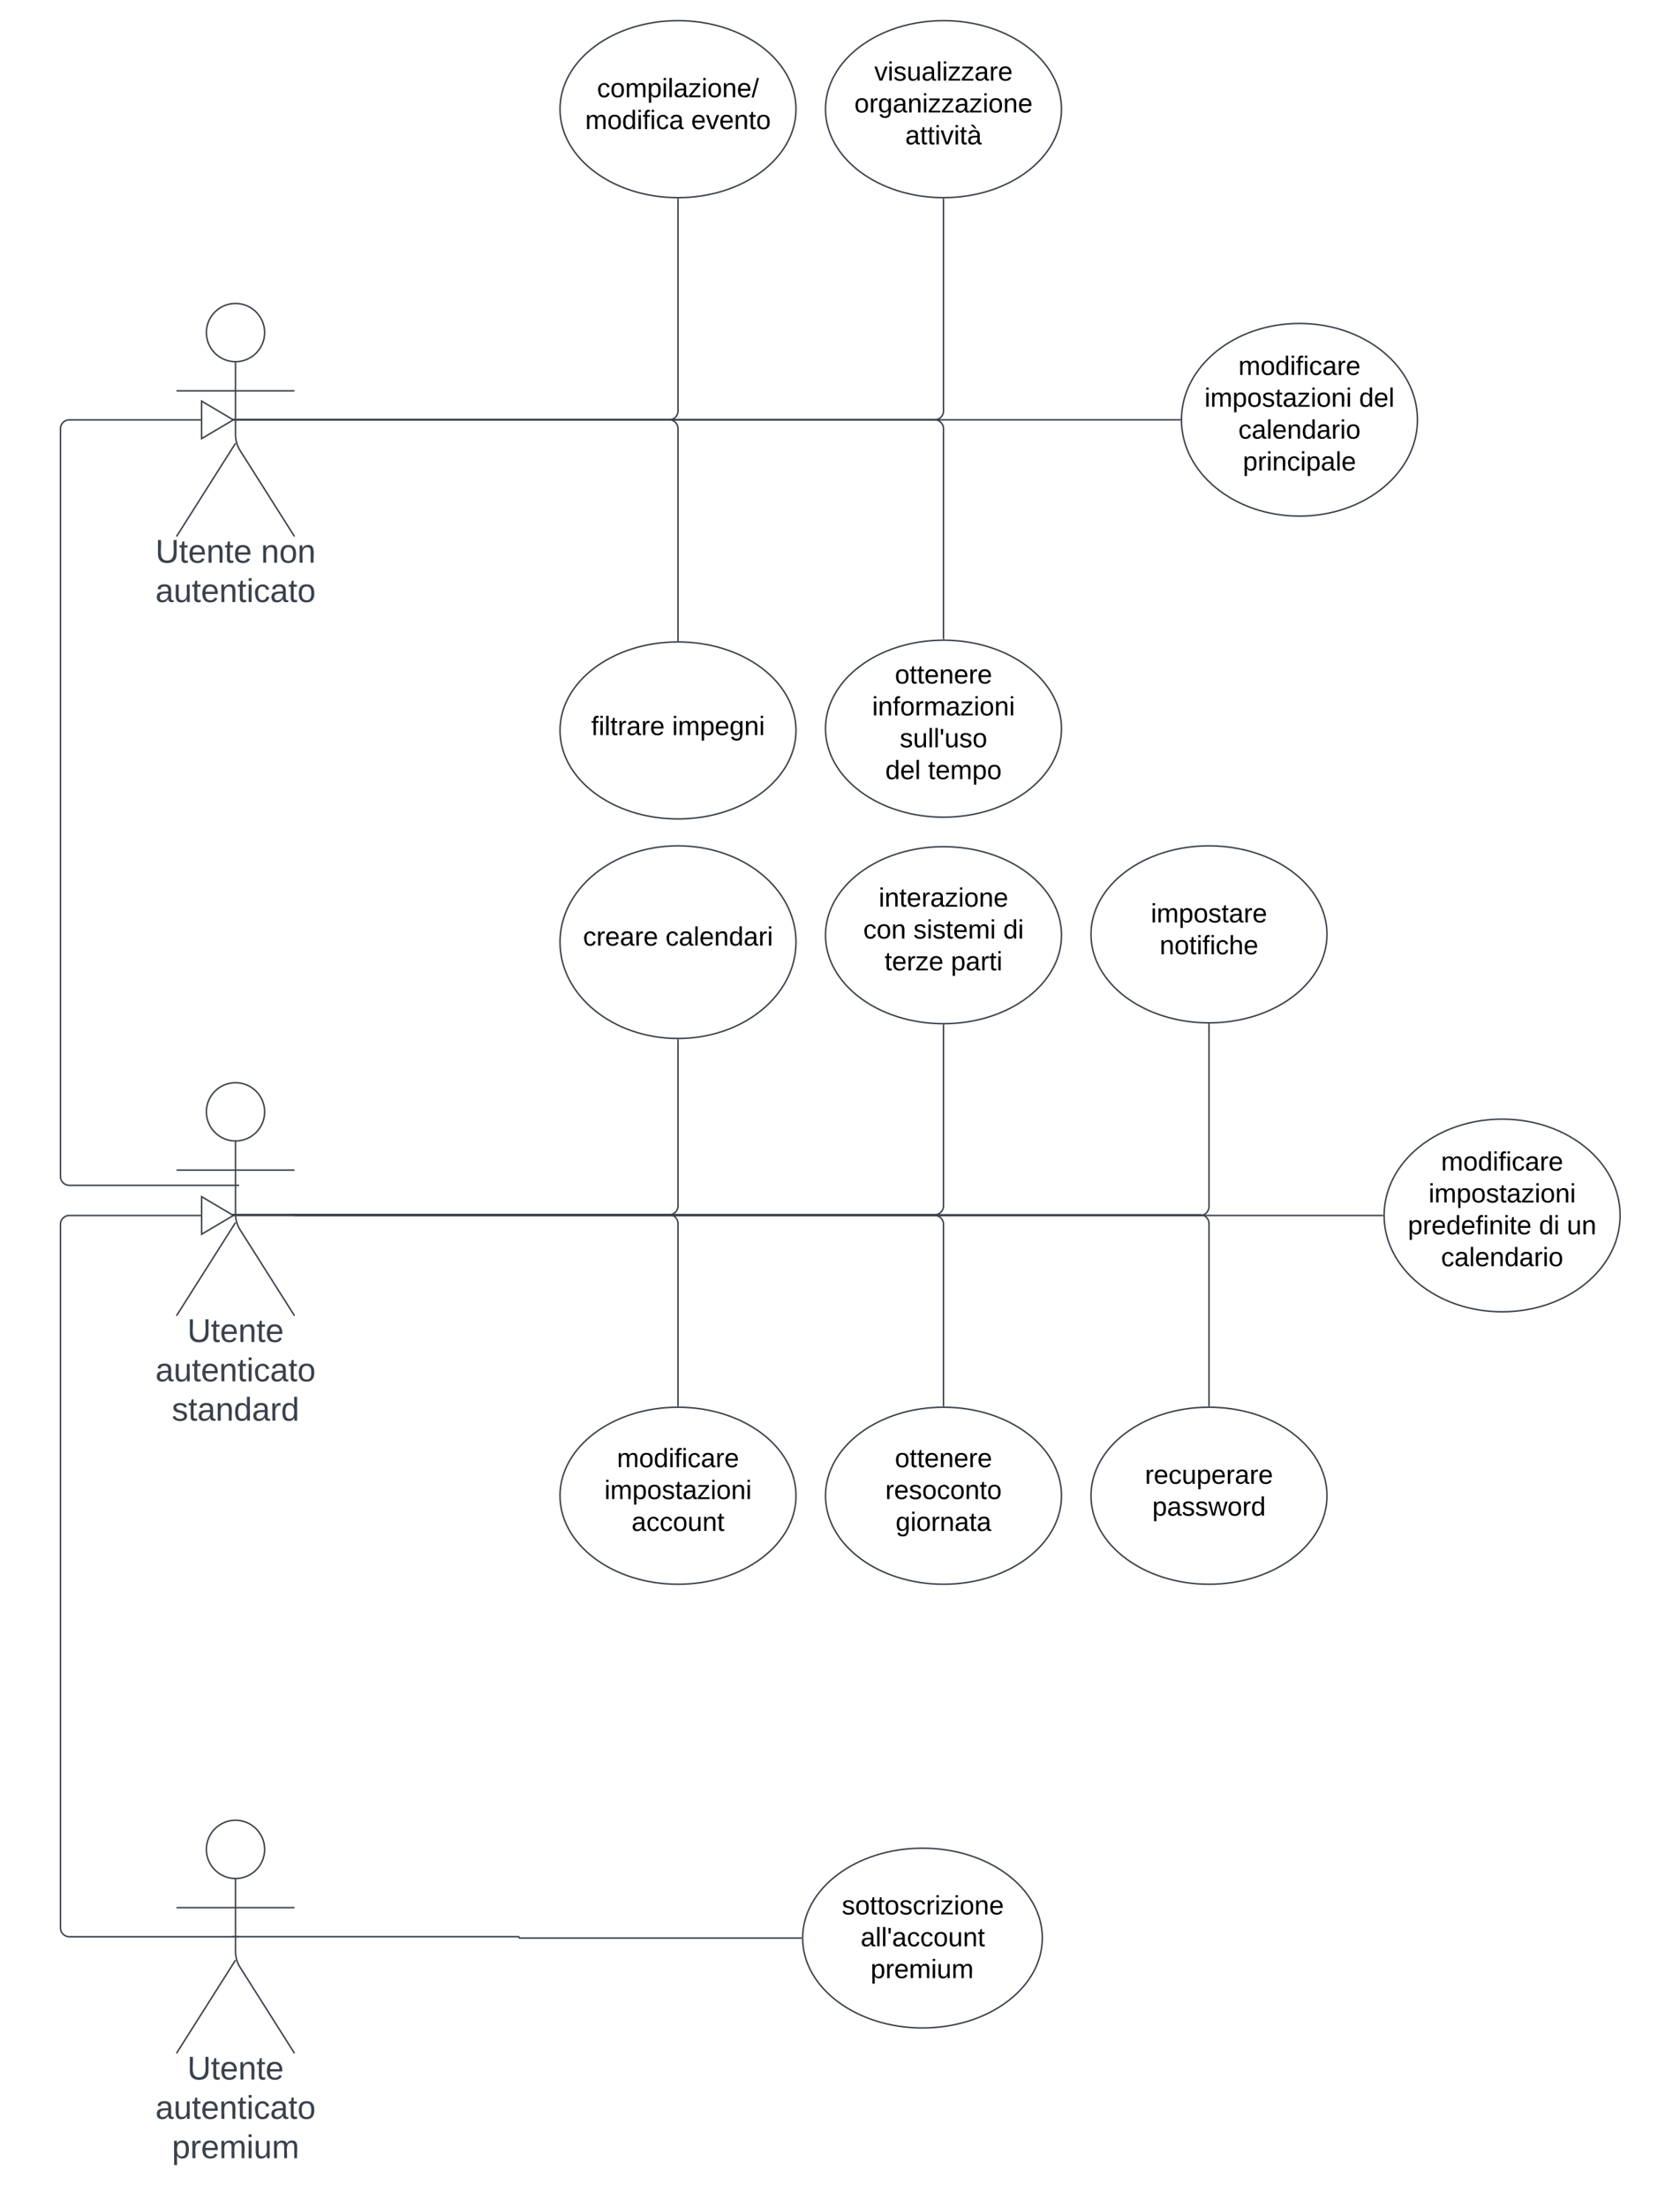 <svg xmlns="http://www.w3.org/2000/svg" xmlns:xlink="http://www.w3.org/1999/xlink" xmlns:lucid="lucid" width="1139" height="1496"><g transform="translate(-219 3714)" lucid:page-tab-id="75t6VfO6GFZW"><path d="M0-3776.5h1870.87v2581.67H0z" fill="#fff"/><path d="M398.42-3488.54c0 10.9-8.85 19.75-19.75 19.75s-19.75-8.83-19.75-19.74c0-10.9 8.84-19.75 19.75-19.75 10.9 0 19.75 8.85 19.75 19.76z" stroke="#3a414a" fill="#fff"/><path d="M378.67-3468.8v49.3a20.7 20.7 0 0 0 3.2 11.08l36.8 58.13m-40-63.2l-40 63.2m0-98.74h80" stroke="#3a414a" fill="none"/><path d="M338.67-3502.3a6 6 0 0 1 6-6h68a6 6 0 0 1 6 6v168a6 6 0 0 1-6 6h-68a6 6 0 0 1-6-6z" fill="none"/><use xlink:href="#a" transform="matrix(1,0,0,1,258.667,-3350.289) translate(65.71 17.778)"/><use xlink:href="#b" transform="matrix(1,0,0,1,258.667,-3350.289) translate(137.253 17.778)"/><use xlink:href="#c" transform="matrix(1,0,0,1,258.667,-3350.289) translate(65.71 44.444)"/><path d="M398.42-2960.25c0 10.9-8.85 19.75-19.75 19.75s-19.75-8.84-19.75-19.75c0-10.9 8.84-19.75 19.75-19.75 10.9 0 19.75 8.84 19.75 19.75z" stroke="#3a414a" fill="#fff"/><path d="M378.67-2940.5v49.3a20.7 20.7 0 0 0 3.2 11.07l36.8 58.13m-40-63.2l-40 63.2m0-98.75h80" stroke="#3a414a" fill="none"/><path d="M338.67-2974a6 6 0 0 1 6-6h68a6 6 0 0 1 6 6v168a6 6 0 0 1-6 6h-68a6 6 0 0 1-6-6z" fill="none"/><use xlink:href="#d" transform="matrix(1,0,0,1,258.667,-2822) translate(87.315 17.778)"/><use xlink:href="#e" transform="matrix(1,0,0,1,258.667,-2822) translate(65.71 44.444)"/><use xlink:href="#f" transform="matrix(1,0,0,1,258.667,-2822) translate(76.821 71.111)"/><path d="M398.42-2460.25c0 10.9-8.85 19.75-19.75 19.75s-19.75-8.84-19.75-19.75c0-10.9 8.84-19.75 19.75-19.75 10.9 0 19.75 8.84 19.75 19.75z" stroke="#3a414a" fill="#fff"/><path d="M378.67-2440.5v49.3a20.7 20.7 0 0 0 3.2 11.07l36.8 58.13m-40-63.2l-40 63.2m0-98.75h80" stroke="#3a414a" fill="none"/><path d="M338.67-2474a6 6 0 0 1 6-6h68a6 6 0 0 1 6 6v168a6 6 0 0 1-6 6h-68a6 6 0 0 1-6-6z" fill="none"/><use xlink:href="#d" transform="matrix(1,0,0,1,258.667,-2322) translate(87.315 17.778)"/><use xlink:href="#e" transform="matrix(1,0,0,1,258.667,-2322) translate(65.71 44.444)"/><use xlink:href="#g" transform="matrix(1,0,0,1,258.667,-2322) translate(76.914 71.111)"/><path d="M377.67-2401.04H266a6 6 0 0 1-6-6V-2884a6 6 0 0 1 6-6h89.2M377.65-2401.04h3.52" stroke="#3a414a" fill="none"/><path d="M377.22-2890l-21.52 12.73v-25.46z" stroke="#3a414a" fill="#fff"/><path d="M355.17-3429.36H266a6 6 0 0 0-6 6v506.92a6 6 0 0 0 6 6h111.67" stroke="#3a414a" fill="none"/><path d="M377.18-3429.36l-21.5 12.73v-25.45z" stroke="#3a414a" fill="#fff"/><path d="M377.65-2910.44h3.52" stroke="#3a414a" fill="none"/><path d="M758.67-3640c0 33.14-35.82 60-80 60-44.2 0-80-26.86-80-60s35.8-60 80-60c44.18 0 80 26.86 80 60z" stroke="#3a414a" fill="#fff"/><use xlink:href="#h" transform="matrix(1,0,0,1,598.667,-3700) translate(25.105 51.9)"/><use xlink:href="#i" transform="matrix(1,0,0,1,598.667,-3700) translate(17.08 73.5)"/><use xlink:href="#j" transform="matrix(1,0,0,1,598.667,-3700) translate(88.93 73.5)"/><path d="M938.67-3640c0 33.14-35.82 60-80 60-44.2 0-80-26.86-80-60s35.8-60 80-60c44.18 0 80 26.86 80 60z" stroke="#3a414a" fill="#fff"/><use xlink:href="#k" transform="matrix(1,0,0,1,778.667,-3700) translate(33.105 40.65)"/><use xlink:href="#l" transform="matrix(1,0,0,1,778.667,-3700) translate(19.58 62.25)"/><use xlink:href="#m" transform="matrix(1,0,0,1,778.667,-3700) translate(54.055 83.85)"/><path d="M938.67-3220c0 33.14-35.82 60-80 60-44.2 0-80-26.86-80-60s35.8-60 80-60c44.18 0 80 26.86 80 60z" stroke="#3a414a" fill="#fff"/><use xlink:href="#n" transform="matrix(1,0,0,1,778.667,-3280) translate(47.03 29.4)"/><use xlink:href="#o" transform="matrix(1,0,0,1,778.667,-3280) translate(31.63 51)"/><use xlink:href="#p" transform="matrix(1,0,0,1,778.667,-3280) translate(50.355 72.6)"/><use xlink:href="#q" transform="matrix(1,0,0,1,778.667,-3280) translate(40.555 94.2)"/><use xlink:href="#r" transform="matrix(1,0,0,1,778.667,-3280) translate(69.505 94.2)"/><path d="M758.67-3218.82c0 33.13-35.82 60-80 60-44.2 0-80-26.87-80-60 0-33.14 35.8-60 80-60 44.18 0 80 26.86 80 60z" stroke="#3a414a" fill="#fff"/><use xlink:href="#s" transform="matrix(1,0,0,1,598.667,-3278.824) translate(21.18 63.15)"/><use xlink:href="#t" transform="matrix(1,0,0,1,598.667,-3278.824) translate(75.98 63.15)"/><path d="M1180-3429.4c0 36.05-35.82 65.28-80 65.28s-80-29.23-80-65.3c0-36.05 35.82-65.3 80-65.3s80 29.25 80 65.3z" stroke="#3a414a" fill="#fff"/><use xlink:href="#u" transform="matrix(1,0,0,1,1020,-3494.706) translate(38.605 34.869)"/><use xlink:href="#v" transform="matrix(1,0,0,1,1020,-3494.706) translate(15.63 56.469)"/><use xlink:href="#w" transform="matrix(1,0,0,1,1020,-3494.706) translate(120.43 56.469)"/><use xlink:href="#x" transform="matrix(1,0,0,1,1020,-3494.706) translate(38.58 78.069)"/><use xlink:href="#y" transform="matrix(1,0,0,1,1020,-3494.706) translate(41.605 99.669)"/><path d="M938.67-3080c0 33.14-35.82 60-80 60-44.2 0-80-26.86-80-60s35.8-60 80-60c44.18 0 80 26.86 80 60z" stroke="#3a414a" fill="#fff"/><use xlink:href="#z" transform="matrix(1,0,0,1,778.667,-3140) translate(36.08 40.65)"/><use xlink:href="#A" transform="matrix(1,0,0,1,778.667,-3140) translate(25.605 62.25)"/><use xlink:href="#B" transform="matrix(1,0,0,1,778.667,-3140) translate(59.605 62.25)"/><use xlink:href="#C" transform="matrix(1,0,0,1,778.667,-3140) translate(120.455 62.25)"/><use xlink:href="#D" transform="matrix(1,0,0,1,778.667,-3140) translate(40.08 83.85)"/><use xlink:href="#E" transform="matrix(1,0,0,1,778.667,-3140) translate(85.03 83.85)"/><path d="M938.67-2700c0 33.14-35.82 60-80 60-44.2 0-80-26.86-80-60s35.8-60 80-60c44.18 0 80 26.86 80 60z" stroke="#3a414a" fill="#fff"/><use xlink:href="#n" transform="matrix(1,0,0,1,778.667,-2760) translate(47.03 40.65)"/><use xlink:href="#F" transform="matrix(1,0,0,1,778.667,-2760) translate(40.53 62.25)"/><use xlink:href="#G" transform="matrix(1,0,0,1,778.667,-2760) translate(47.555 83.85)"/><path d="M758.67-2700c0 33.14-35.82 60-80 60-44.2 0-80-26.86-80-60s35.8-60 80-60c44.18 0 80 26.86 80 60z" stroke="#3a414a" fill="#fff"/><use xlink:href="#u" transform="matrix(1,0,0,1,598.667,-2760) translate(38.605 40.65)"/><use xlink:href="#H" transform="matrix(1,0,0,1,598.667,-2760) translate(30.105 62.25)"/><use xlink:href="#I" transform="matrix(1,0,0,1,598.667,-2760) translate(48.505 83.85)"/><path d="M1118.67-2700c0 33.14-35.82 60-80 60-44.2 0-80-26.86-80-60s35.8-60 80-60c44.18 0 80 26.86 80 60z" stroke="#3a414a" fill="#fff"/><use xlink:href="#J" transform="matrix(1,0,0,1,958.667,-2760) translate(36.58 51.9)"/><use xlink:href="#K" transform="matrix(1,0,0,1,958.667,-2760) translate(41.555 73.5)"/><path d="M925.66-2400.13c0 33.65-36.38 60.94-81.25 60.94-44.86 0-81.24-27.28-81.24-60.93 0-33.66 36.38-60.94 81.25-60.94 44.88 0 81.26 27.28 81.26 60.94z" stroke="#3a414a" fill="#fff"/><use xlink:href="#L" transform="matrix(1,0,0,1,763.159,-2461.068) translate(26.58 44.9)"/><use xlink:href="#M" transform="matrix(1,0,0,1,763.159,-2461.068) translate(39.355 66.5)"/><use xlink:href="#N" transform="matrix(1,0,0,1,763.159,-2461.068) translate(46.105 88.1)"/><path d="M1118.67-3080.57c0 33.14-35.82 60-80 60-44.2 0-80-26.86-80-60s35.8-60 80-60c44.18 0 80 26.86 80 60z" stroke="#3a414a" fill="#fff"/><use xlink:href="#O" transform="matrix(1,0,0,1,958.667,-3140.569) translate(40.58 51.9)"/><use xlink:href="#P" transform="matrix(1,0,0,1,958.667,-3140.569) translate(46.555 73.5)"/><path d="M762.16-2400.13H571.38a.47.47 0 0 1-.47-.47.47.47 0 0 0-.46-.47H379.67" stroke="#3a414a" fill="none"/><path d="M762.66-2400.13v.5h-.5v-1h.5z" stroke="#3a414a" stroke-width=".05" fill="#3a414a"/><path d="M379.68-2401.07h-3.5M858.67-3019v122.52a6 6 0 0 1-6 6H379.7" stroke="#3a414a" fill="none"/><path d="M858.66-3019.5h.5v.5h-1v-.52z" stroke="#3a414a" stroke-width=".05" fill="#3a414a"/><path d="M379.7-2890.48h-3.5M1038.67-2761v-123.48a6 6 0 0 0-6-6H379.7" stroke="#3a414a" fill="none"/><path d="M1039.17-2760.48l-.5-.02h-.5v-.5h1z" stroke="#3a414a" stroke-width=".05" fill="#3a414a"/><path d="M379.7-2890.48h-3.5M858.67-2761v-123a6 6 0 0 0-6-6H379.7" stroke="#3a414a" fill="none"/><path d="M859.17-2760.48l-.5-.02h-.5v-.5h1z" stroke="#3a414a" stroke-width=".05" fill="#3a414a"/><path d="M379.72-2890h-3.52M678.67-2761v-123.48a6 6 0 0 0-6-6H379.7" stroke="#3a414a" fill="none"/><path d="M679.17-2760.48l-.5-.02h-.5v-.5h1z" stroke="#3a414a" stroke-width=".05" fill="#3a414a"/><path d="M379.7-2890.48h-3.5M858.67-3579v143.6a6 6 0 0 1-6 6h-473" stroke="#3a414a" fill="none"/><path d="M858.66-3579.5h.5v.5h-1v-.52z" stroke="#3a414a" stroke-width=".05" fill="#3a414a"/><path d="M379.68-3429.4h-3.5M1019-3429.4H379.67" stroke="#3a414a" fill="none"/><path d="M1019.5-3429.42v.51h-.5v-1h.52z" stroke="#3a414a" stroke-width=".05" fill="#3a414a"/><path d="M379.68-3429.4h-3.5M678.67-3579v143.6a6 6 0 0 1-6 6h-293" stroke="#3a414a" fill="none"/><path d="M678.66-3579.5h.5v.5h-1v-.52z" stroke="#3a414a" stroke-width=".05" fill="#3a414a"/><path d="M379.68-3429.4h-3.5M858.67-3281v-142.4a6 6 0 0 0-6-6h-473" stroke="#3a414a" fill="none"/><path d="M859.17-3280.48l-.5-.02h-.5v-.5h1z" stroke="#3a414a" stroke-width=".05" fill="#3a414a"/><path d="M379.68-3429.4h-3.5M678.67-3279.82v-143.6a6 6 0 0 0-6-6h-293" stroke="#3a414a" fill="none"/><path d="M679.17-3279.3l-.5-.02h-.5v-.52h1z" stroke="#3a414a" stroke-width=".05" fill="#3a414a"/><path d="M379.68-3429.4h-3.5" stroke="#3a414a" fill="none"/><path d="M1317.4-2890c0 36.06-35.8 65.3-80 65.3-44.17 0-80-29.24-80-65.3s35.83-65.3 80-65.3c44.2 0 80 29.24 80 65.3z" stroke="#3a414a" fill="#fff"/><g><use xlink:href="#u" transform="matrix(1,0,0,1,1157.41,-2955.294) translate(38.605 34.869)"/><use xlink:href="#H" transform="matrix(1,0,0,1,1157.41,-2955.294) translate(30.105 56.469)"/><use xlink:href="#Q" transform="matrix(1,0,0,1,1157.41,-2955.294) translate(16.105 78.069)"/><use xlink:href="#R" transform="matrix(1,0,0,1,1157.41,-2955.294) translate(104.955 78.069)"/><use xlink:href="#S" transform="matrix(1,0,0,1,1157.41,-2955.294) translate(123.905 78.069)"/><use xlink:href="#T" transform="matrix(1,0,0,1,1157.41,-2955.294) translate(38.58 99.669)"/></g><path d="M758.67-3075.28c0 36.07-35.82 65.3-80 65.3-44.2 0-80-29.23-80-65.3 0-36.06 35.8-65.3 80-65.3 44.18 0 80 29.24 80 65.3z" stroke="#3a414a" fill="#fff"/><g><use xlink:href="#U" transform="matrix(1,0,0,1,598.667,-3140.569) translate(15.63 67.619)"/><use xlink:href="#V" transform="matrix(1,0,0,1,598.667,-3140.569) translate(71.53 67.619)"/></g><path d="M1038.67-3019.57V-2896a6 6 0 0 1-6 6H418.9" stroke="#3a414a" fill="none"/><path d="M1038.66-3020.07h.5v.5h-1v-.5z" stroke="#3a414a" stroke-width=".05" fill="#3a414a"/><path d="M418.9-2890h-.5M678.67-3008.98v112.5a6 6 0 0 1-6 6H414.9" stroke="#3a414a" fill="none"/><path d="M678.66-3009.48h.5v.5h-1v-.52z" stroke="#3a414a" stroke-width=".05" fill="#3a414a"/><path d="M414.9-2890.48h-.5M1156.4-2890H419.03" stroke="#3a414a" fill="none"/><path d="M1156.9-2890v.5h-.5v-1h.53z" stroke="#3a414a" stroke-width=".05" fill="#3a414a"/><path d="M419-2889.97v-.5" stroke="#3a414a" fill="none"/><defs><path fill="#3a414a" d="M232-93c-1 65-40 97-104 97C67 4 28-28 28-90v-158h33c8 89-33 224 67 224 102 0 64-133 71-224h33v155" id="W"/><path fill="#3a414a" d="M59-47c-2 24 18 29 38 22v24C64 9 27 4 27-40v-127H5v-23h24l9-43h21v43h35v23H59v120" id="X"/><path fill="#3a414a" d="M100-194c63 0 86 42 84 106H49c0 40 14 67 53 68 26 1 43-12 49-29l28 8c-11 28-37 45-77 45C44 4 14-33 15-96c1-61 26-98 85-98zm52 81c6-60-76-77-97-28-3 7-6 17-6 28h103" id="Y"/><path fill="#3a414a" d="M117-194c89-4 53 116 60 194h-32v-121c0-31-8-49-39-48C34-167 62-67 57 0H25l-1-190h30c1 10-1 24 2 32 11-22 29-35 61-36" id="Z"/><g id="a"><use transform="matrix(0.062,0,0,0.062,0,0)" xlink:href="#W"/><use transform="matrix(0.062,0,0,0.062,15.988,0)" xlink:href="#X"/><use transform="matrix(0.062,0,0,0.062,22.16,0)" xlink:href="#Y"/><use transform="matrix(0.062,0,0,0.062,34.506,0)" xlink:href="#Z"/><use transform="matrix(0.062,0,0,0.062,46.852,0)" xlink:href="#X"/><use transform="matrix(0.062,0,0,0.062,53.025,0)" xlink:href="#Y"/></g><path fill="#3a414a" d="M100-194c62-1 85 37 85 99 1 63-27 99-86 99S16-35 15-95c0-66 28-99 85-99zM99-20c44 1 53-31 53-75 0-43-8-75-51-75s-53 32-53 75 10 74 51 75" id="aa"/><g id="b"><use transform="matrix(0.062,0,0,0.062,0,0)" xlink:href="#Z"/><use transform="matrix(0.062,0,0,0.062,12.346,0)" xlink:href="#aa"/><use transform="matrix(0.062,0,0,0.062,24.691,0)" xlink:href="#Z"/></g><path fill="#3a414a" d="M141-36C126-15 110 5 73 4 37 3 15-17 15-53c-1-64 63-63 125-63 3-35-9-54-41-54-24 1-41 7-42 31l-33-3c5-37 33-52 76-52 45 0 72 20 72 64v82c-1 20 7 32 28 27v20c-31 9-61-2-59-35zM48-53c0 20 12 33 32 33 41-3 63-29 60-74-43 2-92-5-92 41" id="ab"/><path fill="#3a414a" d="M84 4C-5 8 30-112 23-190h32v120c0 31 7 50 39 49 72-2 45-101 50-169h31l1 190h-30c-1-10 1-25-2-33-11 22-28 36-60 37" id="ac"/><path fill="#3a414a" d="M24-231v-30h32v30H24zM24 0v-190h32V0H24" id="ad"/><path fill="#3a414a" d="M96-169c-40 0-48 33-48 73s9 75 48 75c24 0 41-14 43-38l32 2c-6 37-31 61-74 61-59 0-76-41-82-99-10-93 101-131 147-64 4 7 5 14 7 22l-32 3c-4-21-16-35-41-35" id="ae"/><g id="c"><use transform="matrix(0.062,0,0,0.062,0,0)" xlink:href="#ab"/><use transform="matrix(0.062,0,0,0.062,12.346,0)" xlink:href="#ac"/><use transform="matrix(0.062,0,0,0.062,24.691,0)" xlink:href="#X"/><use transform="matrix(0.062,0,0,0.062,30.864,0)" xlink:href="#Y"/><use transform="matrix(0.062,0,0,0.062,43.21,0)" xlink:href="#Z"/><use transform="matrix(0.062,0,0,0.062,55.556,0)" xlink:href="#X"/><use transform="matrix(0.062,0,0,0.062,61.728,0)" xlink:href="#ad"/><use transform="matrix(0.062,0,0,0.062,66.605,0)" xlink:href="#ae"/><use transform="matrix(0.062,0,0,0.062,77.716,0)" xlink:href="#ab"/><use transform="matrix(0.062,0,0,0.062,90.062,0)" xlink:href="#X"/><use transform="matrix(0.062,0,0,0.062,96.235,0)" xlink:href="#aa"/></g><g id="d"><use transform="matrix(0.062,0,0,0.062,0,0)" xlink:href="#W"/><use transform="matrix(0.062,0,0,0.062,15.988,0)" xlink:href="#X"/><use transform="matrix(0.062,0,0,0.062,22.16,0)" xlink:href="#Y"/><use transform="matrix(0.062,0,0,0.062,34.506,0)" xlink:href="#Z"/><use transform="matrix(0.062,0,0,0.062,46.852,0)" xlink:href="#X"/><use transform="matrix(0.062,0,0,0.062,53.025,0)" xlink:href="#Y"/></g><g id="e"><use transform="matrix(0.062,0,0,0.062,0,0)" xlink:href="#ab"/><use transform="matrix(0.062,0,0,0.062,12.346,0)" xlink:href="#ac"/><use transform="matrix(0.062,0,0,0.062,24.691,0)" xlink:href="#X"/><use transform="matrix(0.062,0,0,0.062,30.864,0)" xlink:href="#Y"/><use transform="matrix(0.062,0,0,0.062,43.21,0)" xlink:href="#Z"/><use transform="matrix(0.062,0,0,0.062,55.556,0)" xlink:href="#X"/><use transform="matrix(0.062,0,0,0.062,61.728,0)" xlink:href="#ad"/><use transform="matrix(0.062,0,0,0.062,66.605,0)" xlink:href="#ae"/><use transform="matrix(0.062,0,0,0.062,77.716,0)" xlink:href="#ab"/><use transform="matrix(0.062,0,0,0.062,90.062,0)" xlink:href="#X"/><use transform="matrix(0.062,0,0,0.062,96.235,0)" xlink:href="#aa"/></g><path fill="#3a414a" d="M135-143c-3-34-86-38-87 0 15 53 115 12 119 90S17 21 10-45l28-5c4 36 97 45 98 0-10-56-113-15-118-90-4-57 82-63 122-42 12 7 21 19 24 35" id="af"/><path fill="#3a414a" d="M85-194c31 0 48 13 60 33l-1-100h32l1 261h-30c-2-10 0-23-3-31C134-8 116 4 85 4 32 4 16-35 15-94c0-66 23-100 70-100zm9 24c-40 0-46 34-46 75 0 40 6 74 45 74 42 0 51-32 51-76 0-42-9-74-50-73" id="ag"/><path fill="#3a414a" d="M114-163C36-179 61-72 57 0H25l-1-190h30c1 12-1 29 2 39 6-27 23-49 58-41v29" id="ah"/><g id="f"><use transform="matrix(0.062,0,0,0.062,0,0)" xlink:href="#af"/><use transform="matrix(0.062,0,0,0.062,11.111,0)" xlink:href="#X"/><use transform="matrix(0.062,0,0,0.062,17.284,0)" xlink:href="#ab"/><use transform="matrix(0.062,0,0,0.062,29.63,0)" xlink:href="#Z"/><use transform="matrix(0.062,0,0,0.062,41.975,0)" xlink:href="#ag"/><use transform="matrix(0.062,0,0,0.062,54.321,0)" xlink:href="#ab"/><use transform="matrix(0.062,0,0,0.062,66.667,0)" xlink:href="#ah"/><use transform="matrix(0.062,0,0,0.062,74.012,0)" xlink:href="#ag"/></g><path fill="#3a414a" d="M115-194c55 1 70 41 70 98S169 2 115 4C84 4 66-9 55-30l1 105H24l-1-265h31l2 30c10-21 28-34 59-34zm-8 174c40 0 45-34 45-75s-6-73-45-74c-42 0-51 32-51 76 0 43 10 73 51 73" id="ai"/><path fill="#3a414a" d="M210-169c-67 3-38 105-44 169h-31v-121c0-29-5-50-35-48C34-165 62-65 56 0H25l-1-190h30c1 10-1 24 2 32 10-44 99-50 107 0 11-21 27-35 58-36 85-2 47 119 55 194h-31v-121c0-29-5-49-35-48" id="aj"/><g id="g"><use transform="matrix(0.062,0,0,0.062,0,0)" xlink:href="#ai"/><use transform="matrix(0.062,0,0,0.062,12.346,0)" xlink:href="#ah"/><use transform="matrix(0.062,0,0,0.062,19.691,0)" xlink:href="#Y"/><use transform="matrix(0.062,0,0,0.062,32.037,0)" xlink:href="#aj"/><use transform="matrix(0.062,0,0,0.062,50.494,0)" xlink:href="#ad"/><use transform="matrix(0.062,0,0,0.062,55.37,0)" xlink:href="#ac"/><use transform="matrix(0.062,0,0,0.062,67.716,0)" xlink:href="#aj"/></g><path d="M96-169c-40 0-48 33-48 73s9 75 48 75c24 0 41-14 43-38l32 2c-6 37-31 61-74 61-59 0-76-41-82-99-10-93 101-131 147-64 4 7 5 14 7 22l-32 3c-4-21-16-35-41-35" id="ak"/><path d="M100-194c62-1 85 37 85 99 1 63-27 99-86 99S16-35 15-95c0-66 28-99 85-99zM99-20c44 1 53-31 53-75 0-43-8-75-51-75s-53 32-53 75 10 74 51 75" id="al"/><path d="M210-169c-67 3-38 105-44 169h-31v-121c0-29-5-50-35-48C34-165 62-65 56 0H25l-1-190h30c1 10-1 24 2 32 10-44 99-50 107 0 11-21 27-35 58-36 85-2 47 119 55 194h-31v-121c0-29-5-49-35-48" id="am"/><path d="M115-194c55 1 70 41 70 98S169 2 115 4C84 4 66-9 55-30l1 105H24l-1-265h31l2 30c10-21 28-34 59-34zm-8 174c40 0 45-34 45-75s-6-73-45-74c-42 0-51 32-51 76 0 43 10 73 51 73" id="an"/><path d="M24-231v-30h32v30H24zM24 0v-190h32V0H24" id="ao"/><path d="M24 0v-261h32V0H24" id="ap"/><path d="M141-36C126-15 110 5 73 4 37 3 15-17 15-53c-1-64 63-63 125-63 3-35-9-54-41-54-24 1-41 7-42 31l-33-3c5-37 33-52 76-52 45 0 72 20 72 64v82c-1 20 7 32 28 27v20c-31 9-61-2-59-35zM48-53c0 20 12 33 32 33 41-3 63-29 60-74-43 2-92-5-92 41" id="aq"/><path d="M9 0v-24l116-142H16v-24h144v24L44-24h123V0H9" id="ar"/><path d="M117-194c89-4 53 116 60 194h-32v-121c0-31-8-49-39-48C34-167 62-67 57 0H25l-1-190h30c1 10-1 24 2 32 11-22 29-35 61-36" id="as"/><path d="M100-194c63 0 86 42 84 106H49c0 40 14 67 53 68 26 1 43-12 49-29l28 8c-11 28-37 45-77 45C44 4 14-33 15-96c1-61 26-98 85-98zm52 81c6-60-76-77-97-28-3 7-6 17-6 28h103" id="at"/><path d="M0 4l72-265h28L28 4H0" id="au"/><g id="h"><use transform="matrix(0.05,0,0,0.05,0,0)" xlink:href="#ak"/><use transform="matrix(0.05,0,0,0.05,9,0)" xlink:href="#al"/><use transform="matrix(0.05,0,0,0.05,19,0)" xlink:href="#am"/><use transform="matrix(0.05,0,0,0.05,33.95,0)" xlink:href="#an"/><use transform="matrix(0.05,0,0,0.05,43.95,0)" xlink:href="#ao"/><use transform="matrix(0.05,0,0,0.05,47.9,0)" xlink:href="#ap"/><use transform="matrix(0.05,0,0,0.05,51.85,0)" xlink:href="#aq"/><use transform="matrix(0.05,0,0,0.05,61.85,0)" xlink:href="#ar"/><use transform="matrix(0.05,0,0,0.05,70.85,0)" xlink:href="#ao"/><use transform="matrix(0.05,0,0,0.05,74.8,0)" xlink:href="#al"/><use transform="matrix(0.05,0,0,0.05,84.8,0)" xlink:href="#as"/><use transform="matrix(0.05,0,0,0.05,94.8,0)" xlink:href="#at"/><use transform="matrix(0.05,0,0,0.05,104.8,0)" xlink:href="#au"/></g><path d="M85-194c31 0 48 13 60 33l-1-100h32l1 261h-30c-2-10 0-23-3-31C134-8 116 4 85 4 32 4 16-35 15-94c0-66 23-100 70-100zm9 24c-40 0-46 34-46 75 0 40 6 74 45 74 42 0 51-32 51-76 0-42-9-74-50-73" id="av"/><path d="M101-234c-31-9-42 10-38 44h38v23H63V0H32v-167H5v-23h27c-7-52 17-82 69-68v24" id="aw"/><g id="i"><use transform="matrix(0.05,0,0,0.05,0,0)" xlink:href="#am"/><use transform="matrix(0.05,0,0,0.05,14.95,0)" xlink:href="#al"/><use transform="matrix(0.05,0,0,0.05,24.95,0)" xlink:href="#av"/><use transform="matrix(0.05,0,0,0.05,34.95,0)" xlink:href="#ao"/><use transform="matrix(0.05,0,0,0.05,38.9,0)" xlink:href="#aw"/><use transform="matrix(0.05,0,0,0.05,43.9,0)" xlink:href="#ao"/><use transform="matrix(0.05,0,0,0.05,47.85,0)" xlink:href="#ak"/><use transform="matrix(0.05,0,0,0.05,56.85,0)" xlink:href="#aq"/></g><path d="M108 0H70L1-190h34L89-25l56-165h34" id="ax"/><path d="M59-47c-2 24 18 29 38 22v24C64 9 27 4 27-40v-127H5v-23h24l9-43h21v43h35v23H59v120" id="ay"/><g id="j"><use transform="matrix(0.05,0,0,0.05,0,0)" xlink:href="#at"/><use transform="matrix(0.05,0,0,0.05,10,0)" xlink:href="#ax"/><use transform="matrix(0.05,0,0,0.05,19,0)" xlink:href="#at"/><use transform="matrix(0.05,0,0,0.05,29,0)" xlink:href="#as"/><use transform="matrix(0.05,0,0,0.05,39,0)" xlink:href="#ay"/><use transform="matrix(0.05,0,0,0.05,44,0)" xlink:href="#al"/></g><path d="M135-143c-3-34-86-38-87 0 15 53 115 12 119 90S17 21 10-45l28-5c4 36 97 45 98 0-10-56-113-15-118-90-4-57 82-63 122-42 12 7 21 19 24 35" id="az"/><path d="M84 4C-5 8 30-112 23-190h32v120c0 31 7 50 39 49 72-2 45-101 50-169h31l1 190h-30c-1-10 1-25-2-33-11 22-28 36-60 37" id="aA"/><path d="M114-163C36-179 61-72 57 0H25l-1-190h30c1 12-1 29 2 39 6-27 23-49 58-41v29" id="aB"/><g id="k"><use transform="matrix(0.05,0,0,0.05,0,0)" xlink:href="#ax"/><use transform="matrix(0.05,0,0,0.05,9,0)" xlink:href="#ao"/><use transform="matrix(0.05,0,0,0.05,12.95,0)" xlink:href="#az"/><use transform="matrix(0.05,0,0,0.05,21.95,0)" xlink:href="#aA"/><use transform="matrix(0.05,0,0,0.05,31.95,0)" xlink:href="#aq"/><use transform="matrix(0.05,0,0,0.05,41.95,0)" xlink:href="#ap"/><use transform="matrix(0.05,0,0,0.05,45.9,0)" xlink:href="#ao"/><use transform="matrix(0.05,0,0,0.05,49.85,0)" xlink:href="#ar"/><use transform="matrix(0.05,0,0,0.05,58.85,0)" xlink:href="#ar"/><use transform="matrix(0.05,0,0,0.05,67.85,0)" xlink:href="#aq"/><use transform="matrix(0.05,0,0,0.05,77.85,0)" xlink:href="#aB"/><use transform="matrix(0.05,0,0,0.05,83.8,0)" xlink:href="#at"/></g><path d="M177-190C167-65 218 103 67 71c-23-6-38-20-44-43l32-5c15 47 100 32 89-28v-30C133-14 115 1 83 1 29 1 15-40 15-95c0-56 16-97 71-98 29-1 48 16 59 35 1-10 0-23 2-32h30zM94-22c36 0 50-32 50-73 0-42-14-75-50-75-39 0-46 34-46 75s6 73 46 73" id="aC"/><g id="l"><use transform="matrix(0.05,0,0,0.05,0,0)" xlink:href="#al"/><use transform="matrix(0.05,0,0,0.05,10,0)" xlink:href="#aB"/><use transform="matrix(0.05,0,0,0.05,15.95,0)" xlink:href="#aC"/><use transform="matrix(0.05,0,0,0.05,25.95,0)" xlink:href="#aq"/><use transform="matrix(0.05,0,0,0.05,35.95,0)" xlink:href="#as"/><use transform="matrix(0.05,0,0,0.05,45.95,0)" xlink:href="#ao"/><use transform="matrix(0.05,0,0,0.05,49.9,0)" xlink:href="#ar"/><use transform="matrix(0.05,0,0,0.05,58.9,0)" xlink:href="#ar"/><use transform="matrix(0.05,0,0,0.05,67.9,0)" xlink:href="#aq"/><use transform="matrix(0.05,0,0,0.05,77.9,0)" xlink:href="#ar"/><use transform="matrix(0.05,0,0,0.05,86.9,0)" xlink:href="#ao"/><use transform="matrix(0.05,0,0,0.05,90.85,0)" xlink:href="#al"/><use transform="matrix(0.05,0,0,0.05,100.85,0)" xlink:href="#as"/><use transform="matrix(0.05,0,0,0.05,110.85,0)" xlink:href="#at"/></g><path d="M141-36C126-15 110 5 73 4 37 3 15-17 15-53c-1-64 63-63 125-63 3-35-9-54-41-54-24 1-41 7-42 31l-33-3c5-37 33-52 76-52 45 0 72 20 72 64v82c-1 20 7 32 28 27v20c-31 9-61-2-59-35zM48-53c0 20 12 33 32 33 41-3 63-29 60-74-43 2-92-5-92 41zm62-158l-58-49v-5h36c12 19 30 32 38 54h-16" id="aD"/><g id="m"><use transform="matrix(0.05,0,0,0.05,0,0)" xlink:href="#aq"/><use transform="matrix(0.05,0,0,0.05,10,0)" xlink:href="#ay"/><use transform="matrix(0.05,0,0,0.05,15,0)" xlink:href="#ay"/><use transform="matrix(0.05,0,0,0.05,20,0)" xlink:href="#ao"/><use transform="matrix(0.05,0,0,0.05,23.95,0)" xlink:href="#ax"/><use transform="matrix(0.05,0,0,0.05,32.95,0)" xlink:href="#ao"/><use transform="matrix(0.05,0,0,0.05,36.9,0)" xlink:href="#ay"/><use transform="matrix(0.05,0,0,0.05,41.9,0)" xlink:href="#aD"/></g><g id="n"><use transform="matrix(0.05,0,0,0.05,0,0)" xlink:href="#al"/><use transform="matrix(0.05,0,0,0.05,10,0)" xlink:href="#ay"/><use transform="matrix(0.05,0,0,0.05,15,0)" xlink:href="#ay"/><use transform="matrix(0.05,0,0,0.05,20,0)" xlink:href="#at"/><use transform="matrix(0.05,0,0,0.05,30,0)" xlink:href="#as"/><use transform="matrix(0.05,0,0,0.05,40,0)" xlink:href="#at"/><use transform="matrix(0.05,0,0,0.05,50,0)" xlink:href="#aB"/><use transform="matrix(0.05,0,0,0.05,55.95,0)" xlink:href="#at"/></g><g id="o"><use transform="matrix(0.05,0,0,0.05,0,0)" xlink:href="#ao"/><use transform="matrix(0.05,0,0,0.05,3.95,0)" xlink:href="#as"/><use transform="matrix(0.05,0,0,0.05,13.95,0)" xlink:href="#aw"/><use transform="matrix(0.05,0,0,0.05,18.95,0)" xlink:href="#al"/><use transform="matrix(0.05,0,0,0.05,28.95,0)" xlink:href="#aB"/><use transform="matrix(0.05,0,0,0.05,34.9,0)" xlink:href="#am"/><use transform="matrix(0.05,0,0,0.05,49.85,0)" xlink:href="#aq"/><use transform="matrix(0.05,0,0,0.05,59.85,0)" xlink:href="#ar"/><use transform="matrix(0.05,0,0,0.05,68.85,0)" xlink:href="#ao"/><use transform="matrix(0.05,0,0,0.05,72.8,0)" xlink:href="#al"/><use transform="matrix(0.05,0,0,0.05,82.8,0)" xlink:href="#as"/><use transform="matrix(0.05,0,0,0.05,92.8,0)" xlink:href="#ao"/></g><path d="M47-170H22l-4-78h33" id="aE"/><g id="p"><use transform="matrix(0.05,0,0,0.05,0,0)" xlink:href="#az"/><use transform="matrix(0.05,0,0,0.05,9,0)" xlink:href="#aA"/><use transform="matrix(0.05,0,0,0.05,19,0)" xlink:href="#ap"/><use transform="matrix(0.05,0,0,0.05,22.95,0)" xlink:href="#ap"/><use transform="matrix(0.05,0,0,0.05,26.9,0)" xlink:href="#aE"/><use transform="matrix(0.05,0,0,0.05,30.3,0)" xlink:href="#aA"/><use transform="matrix(0.05,0,0,0.05,40.3,0)" xlink:href="#az"/><use transform="matrix(0.05,0,0,0.05,49.3,0)" xlink:href="#al"/></g><g id="q"><use transform="matrix(0.05,0,0,0.05,0,0)" xlink:href="#av"/><use transform="matrix(0.05,0,0,0.05,10,0)" xlink:href="#at"/><use transform="matrix(0.05,0,0,0.05,20,0)" xlink:href="#ap"/></g><g id="r"><use transform="matrix(0.05,0,0,0.05,0,0)" xlink:href="#ay"/><use transform="matrix(0.05,0,0,0.05,5,0)" xlink:href="#at"/><use transform="matrix(0.05,0,0,0.05,15,0)" xlink:href="#am"/><use transform="matrix(0.05,0,0,0.05,29.95,0)" xlink:href="#an"/><use transform="matrix(0.05,0,0,0.05,39.95,0)" xlink:href="#al"/></g><g id="s"><use transform="matrix(0.05,0,0,0.05,0,0)" xlink:href="#aw"/><use transform="matrix(0.05,0,0,0.05,5,0)" xlink:href="#ao"/><use transform="matrix(0.05,0,0,0.05,8.95,0)" xlink:href="#ap"/><use transform="matrix(0.05,0,0,0.05,12.9,0)" xlink:href="#ay"/><use transform="matrix(0.05,0,0,0.05,17.9,0)" xlink:href="#aB"/><use transform="matrix(0.05,0,0,0.05,23.85,0)" xlink:href="#aq"/><use transform="matrix(0.05,0,0,0.05,33.85,0)" xlink:href="#aB"/><use transform="matrix(0.05,0,0,0.05,39.8,0)" xlink:href="#at"/></g><g id="t"><use transform="matrix(0.05,0,0,0.05,0,0)" xlink:href="#ao"/><use transform="matrix(0.05,0,0,0.05,3.95,0)" xlink:href="#am"/><use transform="matrix(0.05,0,0,0.05,18.9,0)" xlink:href="#an"/><use transform="matrix(0.05,0,0,0.05,28.9,0)" xlink:href="#at"/><use transform="matrix(0.05,0,0,0.05,38.9,0)" xlink:href="#aC"/><use transform="matrix(0.05,0,0,0.05,48.9,0)" xlink:href="#as"/><use transform="matrix(0.05,0,0,0.05,58.9,0)" xlink:href="#ao"/></g><g id="u"><use transform="matrix(0.05,0,0,0.05,0,0)" xlink:href="#am"/><use transform="matrix(0.05,0,0,0.05,14.95,0)" xlink:href="#al"/><use transform="matrix(0.05,0,0,0.05,24.95,0)" xlink:href="#av"/><use transform="matrix(0.05,0,0,0.05,34.95,0)" xlink:href="#ao"/><use transform="matrix(0.05,0,0,0.05,38.9,0)" xlink:href="#aw"/><use transform="matrix(0.05,0,0,0.05,43.9,0)" xlink:href="#ao"/><use transform="matrix(0.05,0,0,0.05,47.85,0)" xlink:href="#ak"/><use transform="matrix(0.05,0,0,0.05,56.85,0)" xlink:href="#aq"/><use transform="matrix(0.05,0,0,0.05,66.85,0)" xlink:href="#aB"/><use transform="matrix(0.05,0,0,0.05,72.8,0)" xlink:href="#at"/></g><g id="v"><use transform="matrix(0.05,0,0,0.05,0,0)" xlink:href="#ao"/><use transform="matrix(0.05,0,0,0.05,3.95,0)" xlink:href="#am"/><use transform="matrix(0.05,0,0,0.05,18.9,0)" xlink:href="#an"/><use transform="matrix(0.05,0,0,0.05,28.9,0)" xlink:href="#al"/><use transform="matrix(0.05,0,0,0.05,38.9,0)" xlink:href="#az"/><use transform="matrix(0.05,0,0,0.05,47.9,0)" xlink:href="#ay"/><use transform="matrix(0.05,0,0,0.05,52.9,0)" xlink:href="#aq"/><use transform="matrix(0.05,0,0,0.05,62.9,0)" xlink:href="#ar"/><use transform="matrix(0.05,0,0,0.05,71.9,0)" xlink:href="#ao"/><use transform="matrix(0.05,0,0,0.05,75.85,0)" xlink:href="#al"/><use transform="matrix(0.05,0,0,0.05,85.85,0)" xlink:href="#as"/><use transform="matrix(0.05,0,0,0.05,95.85,0)" xlink:href="#ao"/></g><g id="w"><use transform="matrix(0.05,0,0,0.05,0,0)" xlink:href="#av"/><use transform="matrix(0.05,0,0,0.05,10,0)" xlink:href="#at"/><use transform="matrix(0.05,0,0,0.05,20,0)" xlink:href="#ap"/></g><g id="x"><use transform="matrix(0.05,0,0,0.05,0,0)" xlink:href="#ak"/><use transform="matrix(0.05,0,0,0.05,9,0)" xlink:href="#aq"/><use transform="matrix(0.05,0,0,0.05,19,0)" xlink:href="#ap"/><use transform="matrix(0.05,0,0,0.05,22.95,0)" xlink:href="#at"/><use transform="matrix(0.05,0,0,0.05,32.95,0)" xlink:href="#as"/><use transform="matrix(0.05,0,0,0.05,42.95,0)" xlink:href="#av"/><use transform="matrix(0.05,0,0,0.05,52.95,0)" xlink:href="#aq"/><use transform="matrix(0.05,0,0,0.05,62.95,0)" xlink:href="#aB"/><use transform="matrix(0.05,0,0,0.05,68.9,0)" xlink:href="#ao"/><use transform="matrix(0.05,0,0,0.05,72.85,0)" xlink:href="#al"/></g><g id="y"><use transform="matrix(0.05,0,0,0.05,0,0)" xlink:href="#an"/><use transform="matrix(0.05,0,0,0.05,10,0)" xlink:href="#aB"/><use transform="matrix(0.05,0,0,0.05,15.95,0)" xlink:href="#ao"/><use transform="matrix(0.05,0,0,0.05,19.9,0)" xlink:href="#as"/><use transform="matrix(0.05,0,0,0.05,29.9,0)" xlink:href="#ak"/><use transform="matrix(0.05,0,0,0.05,38.9,0)" xlink:href="#ao"/><use transform="matrix(0.05,0,0,0.05,42.85,0)" xlink:href="#an"/><use transform="matrix(0.05,0,0,0.05,52.85,0)" xlink:href="#aq"/><use transform="matrix(0.05,0,0,0.05,62.85,0)" xlink:href="#ap"/><use transform="matrix(0.05,0,0,0.05,66.8,0)" xlink:href="#at"/></g><g id="z"><use transform="matrix(0.05,0,0,0.05,0,0)" xlink:href="#ao"/><use transform="matrix(0.05,0,0,0.05,3.95,0)" xlink:href="#as"/><use transform="matrix(0.05,0,0,0.05,13.95,0)" xlink:href="#ay"/><use transform="matrix(0.05,0,0,0.05,18.95,0)" xlink:href="#at"/><use transform="matrix(0.05,0,0,0.05,28.95,0)" xlink:href="#aB"/><use transform="matrix(0.05,0,0,0.05,34.9,0)" xlink:href="#aq"/><use transform="matrix(0.05,0,0,0.05,44.9,0)" xlink:href="#ar"/><use transform="matrix(0.05,0,0,0.05,53.9,0)" xlink:href="#ao"/><use transform="matrix(0.05,0,0,0.05,57.85,0)" xlink:href="#al"/><use transform="matrix(0.05,0,0,0.05,67.85,0)" xlink:href="#as"/><use transform="matrix(0.05,0,0,0.05,77.85,0)" xlink:href="#at"/></g><g id="A"><use transform="matrix(0.05,0,0,0.05,0,0)" xlink:href="#ak"/><use transform="matrix(0.05,0,0,0.05,9,0)" xlink:href="#al"/><use transform="matrix(0.05,0,0,0.05,19,0)" xlink:href="#as"/></g><g id="B"><use transform="matrix(0.05,0,0,0.05,0,0)" xlink:href="#az"/><use transform="matrix(0.05,0,0,0.05,9,0)" xlink:href="#ao"/><use transform="matrix(0.05,0,0,0.05,12.95,0)" xlink:href="#az"/><use transform="matrix(0.05,0,0,0.05,21.95,0)" xlink:href="#ay"/><use transform="matrix(0.05,0,0,0.05,26.95,0)" xlink:href="#at"/><use transform="matrix(0.05,0,0,0.05,36.95,0)" xlink:href="#am"/><use transform="matrix(0.05,0,0,0.05,51.9,0)" xlink:href="#ao"/></g><g id="C"><use transform="matrix(0.05,0,0,0.05,0,0)" xlink:href="#av"/><use transform="matrix(0.05,0,0,0.05,10,0)" xlink:href="#ao"/></g><g id="D"><use transform="matrix(0.05,0,0,0.05,0,0)" xlink:href="#ay"/><use transform="matrix(0.05,0,0,0.05,5,0)" xlink:href="#at"/><use transform="matrix(0.05,0,0,0.05,15,0)" xlink:href="#aB"/><use transform="matrix(0.05,0,0,0.05,20.95,0)" xlink:href="#ar"/><use transform="matrix(0.05,0,0,0.05,29.95,0)" xlink:href="#at"/></g><g id="E"><use transform="matrix(0.05,0,0,0.05,0,0)" xlink:href="#an"/><use transform="matrix(0.05,0,0,0.05,10,0)" xlink:href="#aq"/><use transform="matrix(0.05,0,0,0.05,20,0)" xlink:href="#aB"/><use transform="matrix(0.05,0,0,0.05,25.95,0)" xlink:href="#ay"/><use transform="matrix(0.05,0,0,0.05,30.95,0)" xlink:href="#ao"/></g><g id="F"><use transform="matrix(0.05,0,0,0.05,0,0)" xlink:href="#aB"/><use transform="matrix(0.05,0,0,0.05,5.95,0)" xlink:href="#at"/><use transform="matrix(0.05,0,0,0.05,15.95,0)" xlink:href="#az"/><use transform="matrix(0.05,0,0,0.05,24.95,0)" xlink:href="#al"/><use transform="matrix(0.05,0,0,0.05,34.95,0)" xlink:href="#ak"/><use transform="matrix(0.05,0,0,0.05,43.95,0)" xlink:href="#al"/><use transform="matrix(0.05,0,0,0.05,53.95,0)" xlink:href="#as"/><use transform="matrix(0.05,0,0,0.05,63.95,0)" xlink:href="#ay"/><use transform="matrix(0.05,0,0,0.05,68.95,0)" xlink:href="#al"/></g><g id="G"><use transform="matrix(0.05,0,0,0.05,0,0)" xlink:href="#aC"/><use transform="matrix(0.05,0,0,0.05,10,0)" xlink:href="#ao"/><use transform="matrix(0.05,0,0,0.05,13.95,0)" xlink:href="#al"/><use transform="matrix(0.05,0,0,0.05,23.95,0)" xlink:href="#aB"/><use transform="matrix(0.05,0,0,0.05,29.9,0)" xlink:href="#as"/><use transform="matrix(0.05,0,0,0.05,39.9,0)" xlink:href="#aq"/><use transform="matrix(0.05,0,0,0.05,49.9,0)" xlink:href="#ay"/><use transform="matrix(0.05,0,0,0.05,54.9,0)" xlink:href="#aq"/></g><g id="H"><use transform="matrix(0.05,0,0,0.05,0,0)" xlink:href="#ao"/><use transform="matrix(0.05,0,0,0.05,3.95,0)" xlink:href="#am"/><use transform="matrix(0.05,0,0,0.05,18.9,0)" xlink:href="#an"/><use transform="matrix(0.05,0,0,0.05,28.9,0)" xlink:href="#al"/><use transform="matrix(0.05,0,0,0.05,38.9,0)" xlink:href="#az"/><use transform="matrix(0.05,0,0,0.05,47.9,0)" xlink:href="#ay"/><use transform="matrix(0.05,0,0,0.05,52.9,0)" xlink:href="#aq"/><use transform="matrix(0.05,0,0,0.05,62.9,0)" xlink:href="#ar"/><use transform="matrix(0.05,0,0,0.05,71.9,0)" xlink:href="#ao"/><use transform="matrix(0.05,0,0,0.05,75.85,0)" xlink:href="#al"/><use transform="matrix(0.05,0,0,0.05,85.85,0)" xlink:href="#as"/><use transform="matrix(0.05,0,0,0.05,95.85,0)" xlink:href="#ao"/></g><g id="I"><use transform="matrix(0.05,0,0,0.05,0,0)" xlink:href="#aq"/><use transform="matrix(0.05,0,0,0.05,10,0)" xlink:href="#ak"/><use transform="matrix(0.05,0,0,0.05,19,0)" xlink:href="#ak"/><use transform="matrix(0.05,0,0,0.05,28,0)" xlink:href="#al"/><use transform="matrix(0.05,0,0,0.05,38,0)" xlink:href="#aA"/><use transform="matrix(0.05,0,0,0.05,48,0)" xlink:href="#as"/><use transform="matrix(0.05,0,0,0.05,58,0)" xlink:href="#ay"/></g><g id="J"><use transform="matrix(0.05,0,0,0.05,0,0)" xlink:href="#aB"/><use transform="matrix(0.05,0,0,0.05,5.95,0)" xlink:href="#at"/><use transform="matrix(0.05,0,0,0.05,15.95,0)" xlink:href="#ak"/><use transform="matrix(0.05,0,0,0.05,24.95,0)" xlink:href="#aA"/><use transform="matrix(0.05,0,0,0.05,34.95,0)" xlink:href="#an"/><use transform="matrix(0.05,0,0,0.05,44.95,0)" xlink:href="#at"/><use transform="matrix(0.05,0,0,0.05,54.95,0)" xlink:href="#aB"/><use transform="matrix(0.05,0,0,0.05,60.9,0)" xlink:href="#aq"/><use transform="matrix(0.05,0,0,0.05,70.9,0)" xlink:href="#aB"/><use transform="matrix(0.05,0,0,0.05,76.85,0)" xlink:href="#at"/></g><path d="M206 0h-36l-40-164L89 0H53L-1-190h32L70-26l43-164h34l41 164 42-164h31" id="aF"/><g id="K"><use transform="matrix(0.05,0,0,0.05,0,0)" xlink:href="#an"/><use transform="matrix(0.05,0,0,0.05,10,0)" xlink:href="#aq"/><use transform="matrix(0.05,0,0,0.05,20,0)" xlink:href="#az"/><use transform="matrix(0.05,0,0,0.05,29,0)" xlink:href="#az"/><use transform="matrix(0.05,0,0,0.05,38,0)" xlink:href="#aF"/><use transform="matrix(0.05,0,0,0.05,50.95,0)" xlink:href="#al"/><use transform="matrix(0.05,0,0,0.05,60.95,0)" xlink:href="#aB"/><use transform="matrix(0.05,0,0,0.05,66.9,0)" xlink:href="#av"/></g><g id="L"><use transform="matrix(0.05,0,0,0.05,0,0)" xlink:href="#az"/><use transform="matrix(0.05,0,0,0.05,9,0)" xlink:href="#al"/><use transform="matrix(0.05,0,0,0.05,19,0)" xlink:href="#ay"/><use transform="matrix(0.05,0,0,0.05,24,0)" xlink:href="#ay"/><use transform="matrix(0.05,0,0,0.05,29,0)" xlink:href="#al"/><use transform="matrix(0.05,0,0,0.05,39,0)" xlink:href="#az"/><use transform="matrix(0.05,0,0,0.05,48,0)" xlink:href="#ak"/><use transform="matrix(0.05,0,0,0.05,57,0)" xlink:href="#aB"/><use transform="matrix(0.05,0,0,0.05,62.95,0)" xlink:href="#ao"/><use transform="matrix(0.05,0,0,0.05,66.9,0)" xlink:href="#ar"/><use transform="matrix(0.05,0,0,0.05,75.9,0)" xlink:href="#ao"/><use transform="matrix(0.05,0,0,0.05,79.85,0)" xlink:href="#al"/><use transform="matrix(0.05,0,0,0.05,89.85,0)" xlink:href="#as"/><use transform="matrix(0.05,0,0,0.05,99.85,0)" xlink:href="#at"/></g><g id="M"><use transform="matrix(0.05,0,0,0.05,0,0)" xlink:href="#aq"/><use transform="matrix(0.05,0,0,0.05,10,0)" xlink:href="#ap"/><use transform="matrix(0.05,0,0,0.05,13.95,0)" xlink:href="#ap"/><use transform="matrix(0.05,0,0,0.05,17.9,0)" xlink:href="#aE"/><use transform="matrix(0.05,0,0,0.05,21.3,0)" xlink:href="#aq"/><use transform="matrix(0.05,0,0,0.05,31.3,0)" xlink:href="#ak"/><use transform="matrix(0.05,0,0,0.05,40.3,0)" xlink:href="#ak"/><use transform="matrix(0.05,0,0,0.05,49.3,0)" xlink:href="#al"/><use transform="matrix(0.05,0,0,0.05,59.3,0)" xlink:href="#aA"/><use transform="matrix(0.05,0,0,0.05,69.3,0)" xlink:href="#as"/><use transform="matrix(0.05,0,0,0.05,79.3,0)" xlink:href="#ay"/></g><g id="N"><use transform="matrix(0.05,0,0,0.05,0,0)" xlink:href="#an"/><use transform="matrix(0.05,0,0,0.05,10,0)" xlink:href="#aB"/><use transform="matrix(0.05,0,0,0.05,15.95,0)" xlink:href="#at"/><use transform="matrix(0.05,0,0,0.05,25.95,0)" xlink:href="#am"/><use transform="matrix(0.05,0,0,0.05,40.9,0)" xlink:href="#ao"/><use transform="matrix(0.05,0,0,0.05,44.85,0)" xlink:href="#aA"/><use transform="matrix(0.05,0,0,0.05,54.85,0)" xlink:href="#am"/></g><g id="O"><use transform="matrix(0.05,0,0,0.05,0,0)" xlink:href="#ao"/><use transform="matrix(0.05,0,0,0.05,3.95,0)" xlink:href="#am"/><use transform="matrix(0.05,0,0,0.05,18.9,0)" xlink:href="#an"/><use transform="matrix(0.05,0,0,0.05,28.9,0)" xlink:href="#al"/><use transform="matrix(0.05,0,0,0.05,38.9,0)" xlink:href="#az"/><use transform="matrix(0.05,0,0,0.05,47.9,0)" xlink:href="#ay"/><use transform="matrix(0.05,0,0,0.05,52.9,0)" xlink:href="#aq"/><use transform="matrix(0.05,0,0,0.05,62.9,0)" xlink:href="#aB"/><use transform="matrix(0.05,0,0,0.05,68.85,0)" xlink:href="#at"/></g><path d="M106-169C34-169 62-67 57 0H25v-261h32l-1 103c12-21 28-36 61-36 89 0 53 116 60 194h-32v-121c2-32-8-49-39-48" id="aG"/><g id="P"><use transform="matrix(0.05,0,0,0.05,0,0)" xlink:href="#as"/><use transform="matrix(0.05,0,0,0.05,10,0)" xlink:href="#al"/><use transform="matrix(0.05,0,0,0.05,20,0)" xlink:href="#ay"/><use transform="matrix(0.05,0,0,0.05,25,0)" xlink:href="#ao"/><use transform="matrix(0.05,0,0,0.05,28.95,0)" xlink:href="#aw"/><use transform="matrix(0.05,0,0,0.05,33.95,0)" xlink:href="#ao"/><use transform="matrix(0.05,0,0,0.05,37.9,0)" xlink:href="#ak"/><use transform="matrix(0.05,0,0,0.05,46.9,0)" xlink:href="#aG"/><use transform="matrix(0.05,0,0,0.05,56.9,0)" xlink:href="#at"/></g><g id="Q"><use transform="matrix(0.05,0,0,0.05,0,0)" xlink:href="#an"/><use transform="matrix(0.05,0,0,0.05,10,0)" xlink:href="#aB"/><use transform="matrix(0.05,0,0,0.05,15.95,0)" xlink:href="#at"/><use transform="matrix(0.05,0,0,0.05,25.95,0)" xlink:href="#av"/><use transform="matrix(0.05,0,0,0.05,35.95,0)" xlink:href="#at"/><use transform="matrix(0.05,0,0,0.05,45.95,0)" xlink:href="#aw"/><use transform="matrix(0.05,0,0,0.05,50.95,0)" xlink:href="#ao"/><use transform="matrix(0.05,0,0,0.05,54.9,0)" xlink:href="#as"/><use transform="matrix(0.05,0,0,0.05,64.9,0)" xlink:href="#ao"/><use transform="matrix(0.05,0,0,0.05,68.85,0)" xlink:href="#ay"/><use transform="matrix(0.05,0,0,0.05,73.85,0)" xlink:href="#at"/></g><g id="R"><use transform="matrix(0.05,0,0,0.05,0,0)" xlink:href="#av"/><use transform="matrix(0.05,0,0,0.05,10,0)" xlink:href="#ao"/></g><g id="S"><use transform="matrix(0.05,0,0,0.05,0,0)" xlink:href="#aA"/><use transform="matrix(0.05,0,0,0.05,10,0)" xlink:href="#as"/></g><g id="T"><use transform="matrix(0.05,0,0,0.05,0,0)" xlink:href="#ak"/><use transform="matrix(0.05,0,0,0.05,9,0)" xlink:href="#aq"/><use transform="matrix(0.05,0,0,0.05,19,0)" xlink:href="#ap"/><use transform="matrix(0.05,0,0,0.05,22.95,0)" xlink:href="#at"/><use transform="matrix(0.05,0,0,0.05,32.95,0)" xlink:href="#as"/><use transform="matrix(0.05,0,0,0.05,42.95,0)" xlink:href="#av"/><use transform="matrix(0.05,0,0,0.05,52.95,0)" xlink:href="#aq"/><use transform="matrix(0.05,0,0,0.05,62.95,0)" xlink:href="#aB"/><use transform="matrix(0.05,0,0,0.05,68.9,0)" xlink:href="#ao"/><use transform="matrix(0.05,0,0,0.05,72.85,0)" xlink:href="#al"/></g><g id="U"><use transform="matrix(0.05,0,0,0.05,0,0)" xlink:href="#ak"/><use transform="matrix(0.05,0,0,0.05,9,0)" xlink:href="#aB"/><use transform="matrix(0.05,0,0,0.05,14.95,0)" xlink:href="#at"/><use transform="matrix(0.05,0,0,0.05,24.95,0)" xlink:href="#aq"/><use transform="matrix(0.05,0,0,0.05,34.95,0)" xlink:href="#aB"/><use transform="matrix(0.05,0,0,0.05,40.9,0)" xlink:href="#at"/></g><g id="V"><use transform="matrix(0.05,0,0,0.05,0,0)" xlink:href="#ak"/><use transform="matrix(0.05,0,0,0.05,9,0)" xlink:href="#aq"/><use transform="matrix(0.05,0,0,0.05,19,0)" xlink:href="#ap"/><use transform="matrix(0.05,0,0,0.05,22.95,0)" xlink:href="#at"/><use transform="matrix(0.05,0,0,0.05,32.95,0)" xlink:href="#as"/><use transform="matrix(0.05,0,0,0.05,42.95,0)" xlink:href="#av"/><use transform="matrix(0.05,0,0,0.05,52.95,0)" xlink:href="#aq"/><use transform="matrix(0.05,0,0,0.05,62.95,0)" xlink:href="#aB"/><use transform="matrix(0.05,0,0,0.05,68.9,0)" xlink:href="#ao"/></g></defs></g></svg>